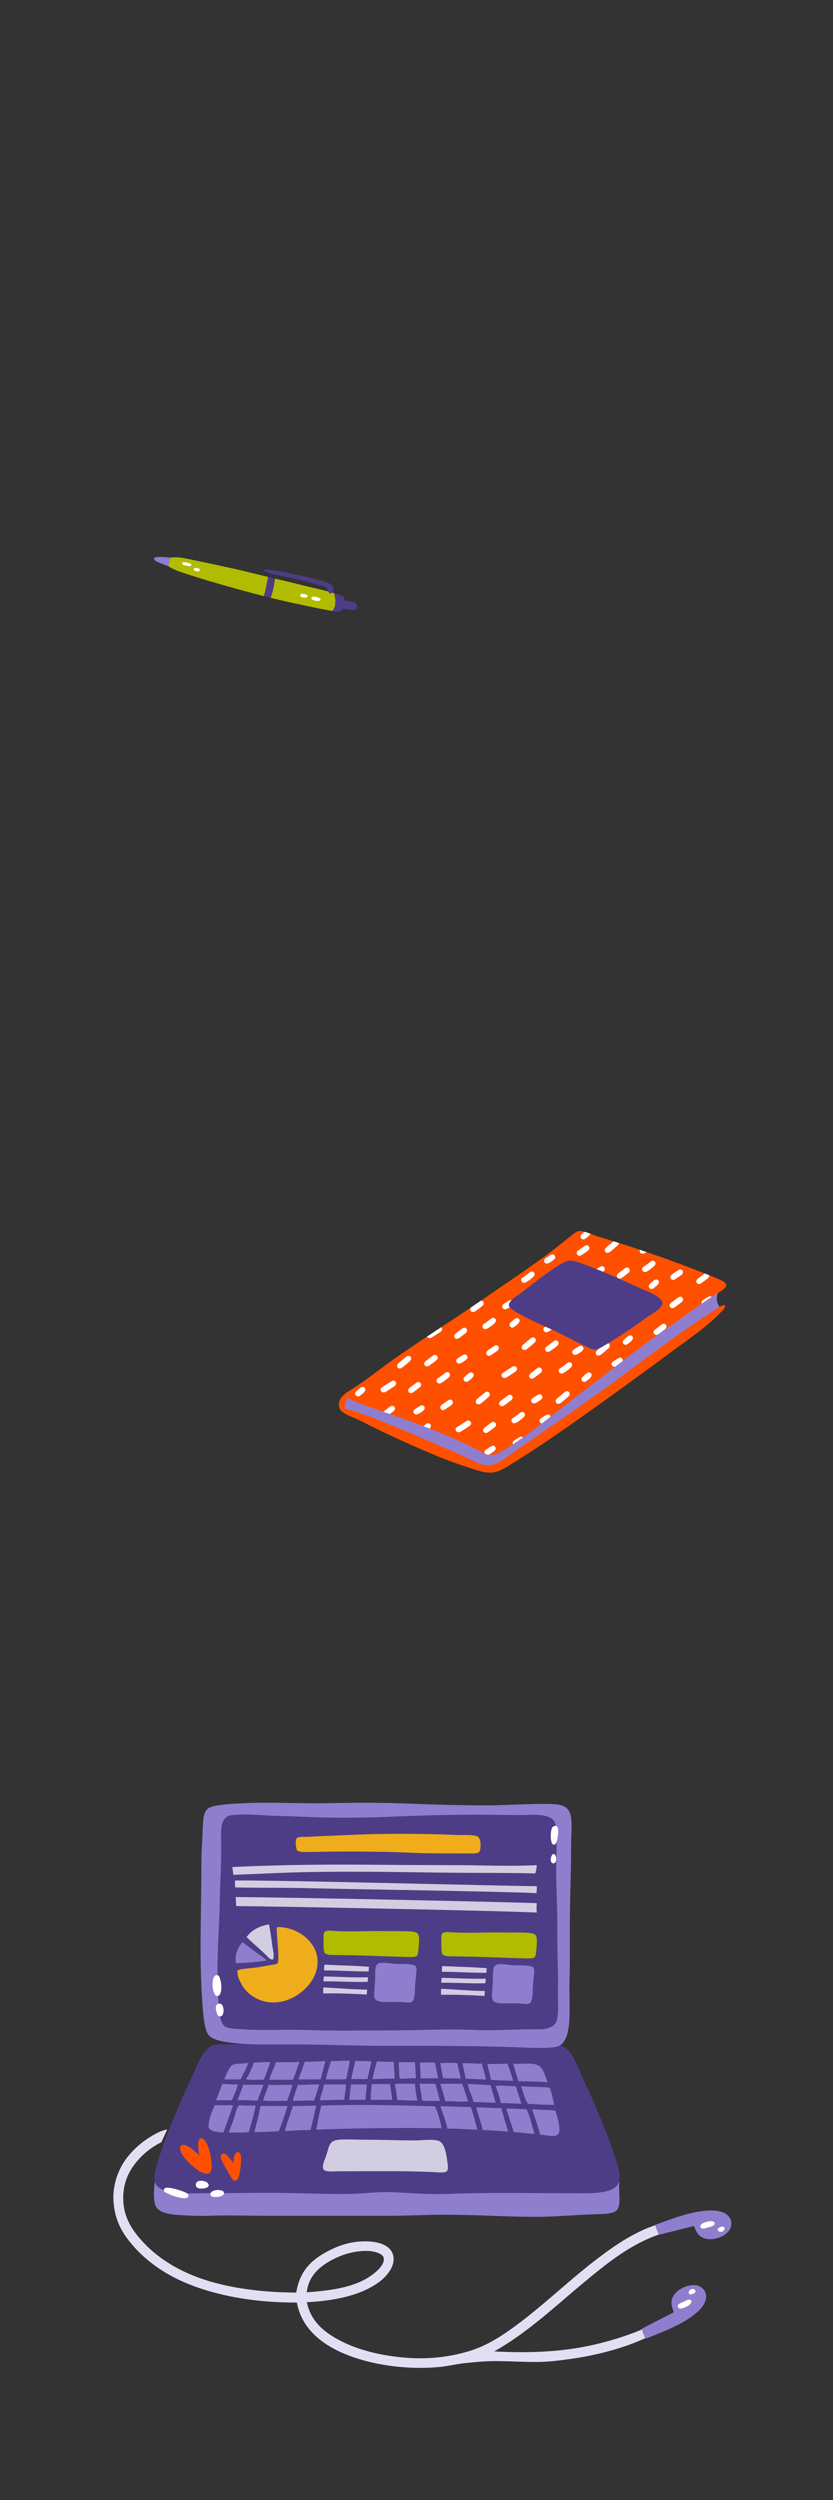 <svg width="213" height="639" fill="none" xmlns="http://www.w3.org/2000/svg"><rect width="100%" height="100%" fill="#333333" stroke="none"/><path fill-rule="evenodd" clip-rule="evenodd" d="M45.244 142.819c-.23.793-.35 1.598-.696 2.379-.945-.248-1.775-.559-2.88-.998-.56-.222-2.766-.909-2.167-1.623.407-.493 4.808-.042 5.743.242z" fill="#8F7ECE"/><path d="M76.102 154.377c2.73.574 5.436 1.183 8.225 1.67.201.035.42.076.65.116 1.14-1.4.856-2.965.458-4.545-2.837-.846-5.768-1.437-8.643-2.17-2.152-.547-4.317-1.055-6.474-1.564-.252 1.652-.508 3.302-1.127 4.911 2.3.567 4.605 1.101 6.911 1.582zm-32.999-9.613c1.288.89 3.66 1.641 5.618 2.261 1.863.595 3.762 1.192 5.433 1.675 4.426 1.283 8.927 2.552 13.457 3.703-.037-.024-.079-.042-.12-.066.456-1.611.738-3.244 1.075-4.867a244.03 244.03 0 01-2.763-.674c-5.488-1.375-11.058-2.547-16.483-3.671-1.823-.378-3.736-.864-5.592-.605a7.145 7.145 0 00-.625 2.244z" fill="#B1BC00"/><path d="M85.702 154.12c.114-.588.812-.955 1.554-.819l2.886.524c.744.136 1.254.724 1.137 1.312-.114.587-.81.956-1.555.821l-2.885-.526c-.744-.136-1.253-.723-1.137-1.312z" fill="#4D3D87"/><path fill-rule="evenodd" clip-rule="evenodd" d="M67.506 145.717c.71-.276 1.537-.032 2.254.075 3.573.522 7.168 1.251 10.97 2.225.667.169 1.3.34 2.202.633 1.344.437 2.618.997 2.35 2.212-.06.277-.287.868-.847.801-.68-.081-.544-1.184-.928-1.526-.321-.291-1.247-.41-1.966-.608-1.934-.538-3.835-1.089-5.803-1.527-2.905-.65-5.665-1.058-7.74-1.802-.205-.072-.525-.079-.492-.483z" fill="#4D3D87"/><path d="M67.61 152.403l1.58.391c.619-1.608.875-3.259 1.127-4.911-.585-.138-1.167-.274-1.753-.414-.337 1.624-.618 3.256-1.074 4.867.041.025.083.042.12.067zm17.367 3.76c.837.148 1.778.279 2.192.027.186-.113.424-.597.555-.881.445-.954.48-2.057.033-2.927a38.502 38.502 0 00-2.323-.764c.398 1.58.683 3.145-.457 4.545z" fill="#4D3D87"/><path fill-rule="evenodd" clip-rule="evenodd" d="M81.926 153.085c.468.858-2.322.522-2.305-.158.022-.795 1.792-.289 2.25.077.031.024.038.049.055.081zm-3.293-.788c.26.725-2.099.545-1.896-.189.153-.557 1.717-.311 1.896.189zm-31.343-8.588c.646.066 1.653.283 1.646.665-.006.487-.677.324-1.198.234-.52-.088-1.164-.213-1.123-.6.044-.425.42-.326.674-.299zm2.92 1.467c.485.02.944.214.886.547-.1.56-1.695.297-1.56-.248.05-.208.272-.316.675-.299z" fill="#fff"/><path fill-rule="evenodd" clip-rule="evenodd" d="M183.739 330.206l-1.052-2.133-57.059 42.125-35.947-14.088-2.164 1.681s.19 2.476 0 2.476c-.193 0 28.585 12.59 28.585 12.59l8.697 2.627 3.248-.716 56.363-40.385c-1.229-.956-1.452-2.872-.671-4.177z" fill="#8F7ECE"/><path fill-rule="evenodd" clip-rule="evenodd" d="M88.752 357.221c-.333.83-.452 1.872-.734 2.752 3.246.825 6.333 1.984 9.357 3.21 7.337 2.976 14.562 6.094 21.923 9.357 2.188.971 4.183 2.575 7.063 1.744 1.218-.351 2.645-1.486 3.944-2.385 8.506-5.881 17.417-11.989 25.686-17.98 9.003-6.523 17.784-13.375 27.336-19.446.596-.38 1.308-.996 2.11-.826-.011.861-.777 1.4-1.285 1.926-3.542 3.677-8.083 6.702-12.291 9.815-9.7 7.174-19.235 14.123-29.446 21.191-3.639 2.519-7.501 5.032-11.467 7.522-1.293.811-2.768 1.72-4.128 2.109-2.193.627-4.627-.357-6.696-1.01-5.345-1.683-9.982-3.653-14.952-5.869-2.788-1.245-6.48-2.937-9.45-4.404-1.434-.71-2.918-1.498-4.676-2.293-1.325-.6-3.854-1.509-4.22-2.662-.847-2.651 1.677-3.95 3.393-5.044 3.862-2.459 7.742-5.66 11.375-8.164 8.029-5.537 15.642-10.313 23.392-15.687 6.32-4.381 12.849-8.609 18.989-13.575.541-.438 1.209-.991 1.834-1.468.692-.529 1.644-1.388 2.385-1.376.383.007.784.071 1.197.173.269.066.048.691.324.782.253.083 1.003-.368 1.257-.274.742.276 1.483.578 2.176.787 1.271.384 2.522.767 3.758 1.153.297.092-.021.441.274.533.148.046.909-.163 1.056-.116 1.825.576 3.621 1.158 5.404 1.753.271.09.27.46.54.551.298.1.867-.078 1.165.023a298.646 298.646 0 0111.743 4.267c.967.373 2.025.774 3.118 1.202.272.106.21.427.485.537.138.055.612-.104.751-.048a82.88 82.88 0 012.528 1.06c.773.343 1.715.875 1.741 1.376.06 1.053-2.853 2.431-3.576 2.937-3.722 2.597-7.789 5.46-11.375 7.979-5.39 3.788-9.95 7.307-14.769 11.008a1975.258 1975.258 0 00-14.585 11.283c-3.019 2.366-7.301 5.677-11.191 8.166-1.387.886-3.091 2.2-4.861 2.109-1.399-.071-3.16-1.266-4.496-1.927-4.263-2.107-8.9-4.068-13.484-5.778-3.222-1.202-6.365-2.299-9.448-3.394-3.133-1.113-6.334-2.001-9.174-3.579z" fill="#FF5000"/><path d="M98.596 355.783c.814-.51 1.613-1.044 2.355-1.529.376-.369.436-.75.199-1.051-.281-.353-.65-.384-1.002-.17a85.669 85.669 0 00-2.508 1.601c-.253.165-.366.432-.275.733.205.671.969.58 1.231.416zm4.059-6.108c.349-.166 1.926-1.562 2.154-1.766.821-.739-.055-1.799-.893-1.151-.71.549-1.386 1.145-2.076 1.721-.677.694-.087 1.625.815 1.196zm10.098 3.834c.754-.375 1.383-.935 1.969-1.404.398-.462.432-.846.156-1.15-.284-.307-.671-.337-1.084-.004-.58.468-1.174.912-1.8 1.316-.833.537-.153 1.697.759 1.242zm-3.034-4.441c.674-.44 1.302-.95 1.847-1.354.371-.405.484-.747.21-1.105-.275-.365-.665-.366-1.001-.137-.642.44-1.255.917-1.869 1.392-.438.341-.536.68-.337 1.033.207.366.679.478 1.15.171zm-4.139 6.852c.64-.43 1.238-.92 1.792-1.339.36-.391.404-.765.159-1.058-.289-.342-.661-.375-.997-.138-.63.444-1.234.928-1.835 1.411-.764.617-.004 1.716.881 1.124zm11.572-8.803c-.468.301-.602.634-.413.996.496.95 1.642.056 2.477-.592.314-.335.42-.653.195-.989-.477-.708-1.129-.141-2.259.585zm-6.799-5.218c.816-.508 1.613-1.044 2.357-1.528.375-.369.435-.751.197-1.052a.932.932 0 00-.079-.085c-1.207.796-2.417 1.598-3.633 2.404.268.493.918.41 1.158.261zm14.153-2.274c.755-.375 1.384-.935 1.97-1.404.398-.462.432-.847.155-1.148-.282-.309-.669-.339-1.084-.006-.579.468-1.173.912-1.798 1.316-.835.537-.154 1.697.757 1.242zm-4.182-4.612c.206.368.678.478 1.15.171.674-.439 1.302-.949 1.847-1.352.37-.406.483-.747.21-1.107-.151-.198-.335-.287-.526-.29-.845.577-1.689 1.15-2.532 1.717-.272.283-.315.568-.149.861zm-2.988 7.024c.638-.429 1.238-.92 1.791-1.337.359-.393.403-.767.159-1.058-.288-.344-.661-.377-.998-.139-.628.444-1.233.927-1.833 1.411-.764.616-.005 1.717.881 1.123zm13.636-8.399c.314-.335.421-.653.195-.987-.477-.71-1.128-.142-2.26.583-.468.302-.601.635-.412.996.495.95 1.641.056 2.477-.592zm-11.665 29.579a82.358 82.358 0 00-2.507 1.601c-.254.166-.365.433-.275.731.205.672.968.581 1.231.418.815-.509 1.613-1.045 2.356-1.53.375-.368.435-.75.198-1.051-.281-.351-.649-.385-1.003-.169zm3.463-4.382c.349-.166 1.926-1.562 2.154-1.766.821-.738-.055-1.799-.892-1.151-.711.549-1.387 1.145-2.077 1.721-.677.693-.087 1.627.815 1.196zm9.141 4.857c.754-.375 1.385-.935 1.969-1.405.398-.462.432-.846.157-1.148-.284-.308-.671-.339-1.085-.006-.579.469-1.174.913-1.799 1.316-.834.538-.154 1.698.758 1.243zm-3.034-4.44c.674-.441 1.302-.951 1.847-1.352.372-.406.483-.75.21-1.108-.276-.365-.665-.366-1.001-.135a37.58 37.58 0 00-1.869 1.393c-.437.339-.536.679-.336 1.031.205.367.678.478 1.149.171zm-3.187 4.317c-.628.445-1.233.927-1.833 1.412-.763.615-.004 1.716.881 1.122.639-.427 1.238-.92 1.792-1.337.36-.393.404-.765.158-1.057-.288-.344-.659-.378-.998-.14zm-12.822-4.425c-.704.538.008 1.647.784 1.185.665-.394 1.292-.858 1.837-1.227.783-.894-.111-1.666-.786-1.235-.629.4-1.244.824-1.835 1.277zm23.443-1.843c-.467.301-.601.634-.412.996.496.949 1.643.056 2.479-.593.312-.333.42-.653.194-.989-.478-.708-1.129-.139-2.261.586zm2.132 5.137c-.469.3-.602.633-.413.995.134.255.314.375.522.403.796-.609 1.555-1.197 2.257-1.745a.7.7 0 00-.107-.239c-.477-.709-1.128-.14-2.259.586zm-6.862 5.698c-.468.301-.601.633-.412.995l.016.024a97.16 97.16 0 002.54-1.744c-.466-.476-1.101.057-2.144.725zm27.551-20.791c-.477-.71-1.128-.141-2.26.585-.468.3-.601.633-.412.995.205.393.523.468.883.376.632-.484 1.261-.967 1.89-1.447a.606.606 0 00-.101-.509zm-39.456 5.724c.747-.524 1.868-1.347 1.282-2.037-.278-.329-.706-.332-1.163.03-.364.288-.73.585-1.046.925-.635.686.225 1.577.927 1.082zm9.836-.986c.814-.509 1.612-1.043 2.355-1.529.375-.37.437-.75.198-1.05-.28-.353-.648-.385-1.002-.17a82.328 82.328 0 00-2.507 1.6c-.254.166-.365.433-.275.731.204.673.968.582 1.231.418zm6.276-10.048c-.711.549-1.387 1.144-2.078 1.721-.675.693-.086 1.626.816 1.195.349-.166 1.927-1.562 2.155-1.766.82-.738-.056-1.797-.893-1.15zm8.196 8.941c.754-.375 1.382-.935 1.97-1.406.397-.461.432-.845.154-1.148-.282-.307-.669-.339-1.083-.005-.579.467-1.173.911-1.801 1.317-.833.537-.151 1.696.76 1.242zm-1.294-8.068c-.276-.362-.665-.365-1.001-.135-.642.439-1.255.917-1.869 1.392-.437.339-.536.68-.336 1.033.205.366.678.479 1.149.171.674-.441 1.303-.951 1.847-1.353.372-.406.483-.748.21-1.108zm-5.242 6.779c-.63.444-1.235.926-1.835 1.411-.763.617-.005 1.716.881 1.122.639-.428 1.238-.92 1.791-1.337.36-.393.405-.765.159-1.057-.288-.344-.658-.377-.996-.139zm-12.824-4.426c-.704.539.009 1.648.783 1.187.667-.396 1.293-.86 1.838-1.229.783-.895-.111-1.666-.786-1.235-.629.401-1.244.826-1.835 1.277zm2.006 24.609c-.478-.71-1.129-.14-2.26.585-.468.3-.601.635-.412.995.026.052.055.093.083.134.274.103.542.189.802.243.509-.127 1.104-.59 1.592-.968.314-.335.42-.654.195-.989zm4.801-30.684c.747-.524 1.868-1.347 1.285-2.037-.28-.329-.709-.33-1.165.03-.365.288-.73.585-1.045.924-.637.687.225 1.578.925 1.083zm-30.588 20.424c-.276-.365-.665-.369-1.001-.137-.627.428-1.226.894-1.824 1.36l1.676.592c.333-.25.649-.495.939-.71.372-.405.483-.747.21-1.105zm4.962 1.503c.496.951 1.644.057 2.479-.592.312-.335.418-.654.193-.989-.476-.709-1.128-.141-2.259.586-.468.3-.601.633-.413.995zm-13.831-4.326c.745-.525 1.866-1.349 1.283-2.037-.279-.329-.71-.332-1.166.028-.364.29-.73.586-1.044.926-.637.686.225 1.577.927 1.083zm18.053 7.246c-.279-.329-.708-.332-1.164.03-.195.152-.391.312-.578.477.524.198 1.047.4 1.571.605.319-.366.472-.757.171-1.112zm34.424-8.239c-.711.549-1.386 1.143-2.076 1.72-.677.692-.087 1.626.815 1.197.349-.169 1.928-1.564 2.154-1.766.821-.74-.054-1.799-.893-1.151zm5.507-4.726c-.365.289-.731.586-1.046.925-.636.687.225 1.578.927 1.083.746-.524 1.867-1.348 1.283-2.037-.279-.329-.709-.332-1.164.029zm13.68-31.018c.353.678 1.038.415 1.706-.026-.567-.192-1.137-.381-1.706-.572a.59.59 0 000 .598zm-29.238 7.734c.754-.376 1.384-.936 1.97-1.406.396-.461.433-.845.154-1.147-.283-.31-.668-.34-1.083-.007-.579.468-1.173.912-1.8 1.316-.834.539-.153 1.699.759 1.244zm7.258-5.827c.313-.333.421-.653.195-.987-.477-.71-1.129-.141-2.26.585-.468.3-.602.635-.413.994.497.95 1.644.056 2.478-.592zm-1.462 18.447c.815-.51 1.613-1.045 2.358-1.529.373-.369.435-.752.196-1.052-.279-.353-.648-.384-1.001-.17a85.102 85.102 0 00-2.508 1.6c-.254.166-.365.433-.274.733.203.673.967.581 1.229.418zm5.014-7.133c.349-.165 1.927-1.562 2.153-1.765.822-.739-.053-1.798-.892-1.15-.711.549-1.386 1.144-2.077 1.719-.676.693-.086 1.627.816 1.196zm9.142 4.859c.754-.377 1.383-.935 1.968-1.404.398-.463.433-.847.157-1.15-.284-.308-.67-.339-1.084-.004-.579.468-1.175.91-1.801 1.315-.834.538-.153 1.697.76 1.243zm-.977-6.903c-.277-.362-.665-.366-1.001-.133-.641.437-1.255.915-1.87 1.393-.436.338-.534.678-.336 1.031.207.365.679.478 1.15.17.674-.439 1.303-.951 1.848-1.353.371-.405.482-.747.209-1.108zm-6.196 9.313c.641-.429 1.238-.92 1.793-1.338.359-.392.404-.765.159-1.058-.288-.342-.66-.376-.998-.138a35.82 35.82 0 00-1.834 1.41c-.764.617-.005 1.717.88 1.124zm-11.087-5.774c.666-.395 1.292-.857 1.837-1.226.785-.894-.111-1.667-.786-1.237-.629.401-1.244.825-1.836 1.279-.703.536.009 1.647.785 1.184zm22.659-3.029c-.468.302-.601.635-.412.995.496.952 1.642.057 2.478-.592.312-.333.42-.651.194-.988-.476-.709-1.128-.141-2.26.585zm-16.633-4.23c.746-.526 1.868-1.35 1.283-2.039-.278-.328-.708-.33-1.164.029-.365.289-.731.586-1.046.926-.636.687.225 1.577.927 1.084zm9.833-.985c.814-.511 1.612-1.045 2.357-1.53.373-.368.435-.751.196-1.051-.28-.352-.648-.384-1.002-.17a94.034 94.034 0 00-2.507 1.601.62.62 0 00-.274.733c.205.671.969.58 1.23.417zm3.803-6.415c.35-.167 1.927-1.562 2.154-1.766.226-.205.321-.433.326-.643-.441-.139-.884-.279-1.33-.417-.669.524-1.311 1.083-1.966 1.629-.675.694-.085 1.626.816 1.197zm9.561 4.922c.753-.376 1.383-.935 1.968-1.404.398-.462.434-.847.156-1.148-.284-.309-.671-.34-1.083-.006a20.17 20.17 0 01-1.801 1.314c-.834.539-.153 1.699.76 1.244zm-6.382 1.628c.641-.429 1.238-.92 1.793-1.339.359-.391.404-.765.158-1.058-.287-.341-.659-.375-.996-.137-.631.444-1.235.927-1.836 1.41-.763.617-.004 1.716.881 1.124zm-10.384-5.773c.666-.395 1.292-.858 1.837-1.227.785-.895-.11-1.666-.786-1.235-.629.399-1.245.823-1.836 1.277-.703.538.009 1.647.785 1.185zm.521 23.423c-.476-.709-1.129-.14-2.26.586-.468.301-.602.634-.413.995.495.95 1.643.056 2.478-.592.313-.333.42-.653.195-.989zm.537-27.662c.492-.346 1.144-.824 1.365-1.305a14.496 14.496 0 00-1.508-.489 7.666 7.666 0 00-.785.711c-.636.687.225 1.577.928 1.083zm28.762 10.263c-.764.616-.004 1.717.881 1.123.639-.427 1.238-.919 1.791-1.337.245-.267.34-.523.302-.753l-1.133-.447-.008.005c-.628.444-1.233.925-1.833 1.409zm-5.882.151c.666-.396 1.291-.858 1.836-1.227.784-.895-.111-1.667-.786-1.237-.629.401-1.244.825-1.835 1.279-.704.539.009 1.647.785 1.185zm-17.781 16.403c-.712.551-1.387 1.145-2.077 1.721-.677.693-.087 1.626.814 1.196.35-.167 1.929-1.562 2.155-1.766.821-.738-.054-1.797-.892-1.151zm5.816-1.883c-.366.288-.73.585-1.046.924-.636.688.224 1.577.926 1.084.746-.526 1.868-1.348 1.283-2.038-.278-.328-.707-.331-1.163.03zm7.334-8.248c.821-.738-.055-1.797-.893-1.149-.71.549-.801.813-1.491 1.389-.676.693-.086 1.626.816 1.197.348-.168 1.342-1.232 1.568-1.437zm4.599.849c.674-.44 1.304-.95 1.847-1.354.372-.404.483-.746.21-1.105-.276-.365-.663-.366-1.001-.136-.642.438-1.256.916-1.869 1.392-.437.341-.536.68-.336 1.034.207.365.678.476 1.149.169zm-4.139 6.853c.64-.427 1.238-.92 1.792-1.337.359-.393.404-.767.159-1.059-.289-.343-.659-.375-.997-.138-.629.444-1.235.927-1.835 1.41-.763.618-.004 1.717.881 1.124zm-7.393-2.595c.666-.396 1.292-.858 1.837-1.227.784-.894-.11-1.667-.787-1.235a24.99 24.99 0 00-1.833 1.277c-.704.539.007 1.648.783 1.185zm18.967-6.207c-.465.298-.598.626-.418.984.847-.594 1.688-1.182 2.511-1.756-.461-.394-1.088.126-2.093.772zm-13.766-3.998c-.638.687.223 1.577.927 1.084.744-.526 1.866-1.348 1.281-2.038-.277-.328-.706-.332-1.162.03-.366.288-.732.584-1.046.924z" fill="#fff"/><path fill-rule="evenodd" clip-rule="evenodd" d="M145.169 322.26c.965-.206 2.633.32 3.761.733 5.641 2.077 9.951 4.104 15.32 6.514.913.411 2.153.896 3.028 1.376.882.485 2.103 1.413 2.109 2.203.011 1.288-2.885 2.865-3.761 3.485-3.714 2.624-6.892 4.873-10.916 7.247-.806.474-1.659 1.068-2.477 1.102-.983.037-2.066-.595-3.119-1.102-2.935-1.414-5.335-2.765-8.347-4.129-2.654-1.201-5.716-2.579-8.44-4.128-.76-.43-2.143-1.175-2.201-1.926-.096-1.234 2.525-2.705 3.302-3.301 2.371-1.823 4.933-3.923 7.43-5.596 1.283-.859 2.596-1.852 4.128-2.386.045-.016.09-.072.183-.092z" fill="#4D3D87"/><path fill-rule="evenodd" clip-rule="evenodd" d="M158.365 557.733c-.283 2.35.537 5.602-.55 7.063-.908 1.221-3.721 1.082-6.514 1.195-5.008.199-9.781.661-14.768.64-7.409-.029-14.986-.549-22.475-.549-4.944 0-9.868.275-15.043.275-10.082-.002-20.184 0-30.547 0-4.723 0-10.09-.193-15.227 0-2.158.081-5.003-.029-7.522-.184-2.55-.157-4.833-.691-5.688-1.926-.938-1.353-.69-4.586-.46-6.514 9.597.224 19.25-.183 29.172-.183 3.181 0 6.45-.036 9.633-.184 5.958-.277 13.784-.09 20.363-.092 6.738 0 13.477.149 19.997.185 13.446.072 26.651.816 39.629.274z" fill="#8F7ECE"/><path fill-rule="evenodd" clip-rule="evenodd" d="M74.888 522.142c5.349-.255 11.752.072 17.337.183 5.63.111 11.414-.06 17.246-.092 8.474-.045 17.14-.306 25.685.183 1.235.071 2.71.142 4.219.185 1.708.047 3.297-.08 4.22.275 2.634 1.011 3.797 4.728 5.045 7.43 3.308 7.165 6.421 14.18 8.99 22.2.506 1.574 1.117 3.947.551 5.411-1.219 3.142-7.987 2.66-12.934 2.66-10.494 0-20.662-.222-30.822.184-5.224.208-10.213-.342-15.136-.459-2.522-.059-5.007.233-7.43.368-2.55.141-5.104.131-7.706.091-4.85-.072-10.029-.274-15.319-.276-4.864 0-10.14.092-15.502.092-4.496 0-12.547.585-13.668-2.66-.516-1.492.17-3.831.641-5.321 2.374-7.5 5.66-15.184 8.99-22.29 1.106-2.359 2.704-6.848 5.413-7.613 1.242-.353 3.232-.102 4.953-.185 5.031-.237 10.173-.126 15.227-.366z" fill="#4D3D87"/><path fill-rule="evenodd" clip-rule="evenodd" d="M89.474 526.729c-.281 1.584-.634 3.095-.917 4.678-1.588.186-3.497.049-5.229.092.328-1.659.839-3.138 1.285-4.679 1.674.025 3.14-.162 4.86-.091zm5.504.183c-.343 1.491-.705 2.963-1.008 4.494h-4.128c.262-1.633.694-3.098 1.008-4.677 1.259.179 2.892-.017 4.128.183zm-11.742-.092c-.468 1.521-.813 3.163-1.284 4.679-1.844-.006-4.147.008-5.688 0 .618-1.433 1.147-2.951 1.652-4.495a827.92 827.92 0 005.32-.184zm17.43.183c.062 1.467.218 2.841.274 4.311-1.985-.059-3.77.083-5.686.093.295-1.57.705-3.025 1.1-4.495 1.485-.017 2.775.16 4.312.091zm-24.308.001c.328.148-.058.725-.184 1.1-.373 1.118-.803 2.464-1.284 3.487h-6.054c.504-1.575 1.174-2.983 1.743-4.496 1.907-.049 4.02.107 5.78-.091zm29.72.09c.164 1.305.164 2.772.273 4.128-1.666-.063-2.604.115-4.127.092-.212-1.285-.17-2.826-.275-4.22 1.052-.035 2.783.028 4.129 0zm-36.968 0c-.492 1.557-1.094 3.005-1.651 4.496-1.44-.059-3.115.12-4.402-.091-.282-.101.186-.588.367-.919.517-.949 1.147-2.226 1.467-3.394 1.419-.018 2.726-.149 4.22-.092zm38.251.093h3.853c.298 1.323.529 2.712.826 4.036h-4.496c-.067-1.339-.036-2.775-.183-4.036zm-44.031.092h.183c-.563 1.516-1.298 2.86-2.018 4.22h-4.128c.2-.668.501-1.309.825-1.927.289-.55.599-1.304 1.102-1.651.99-.684 2.498-.286 4.036-.642zm49.262.001c1.443.054 3.11-.114 4.402.09.15 1.442.587 2.594.826 3.945-1.406-.124-2.966-.092-4.495-.092-.306-1.253-.522-2.595-.733-3.943zm5.685.09c1.751-.067 3.22.146 4.955.093.286 1.425.792 2.631 1.008 4.128-1.615-.19-3.421-.187-5.136-.277a90.268 90.268 0 01-.827-3.944zm11.466.093c.575 1.382 1.018 2.897 1.47 4.404-1.912-.077-3.881-.098-5.688-.277-.227-1.424-.645-2.659-.918-4.036 1.748.006 3.509.023 5.136-.091zm1.47 0c2.634.188 5.161-.415 6.696.64 1.17.808 1.474 2.635 2.109 4.129-2.379-.188-4.889-.247-7.429-.276-.505-1.45-.934-2.981-1.376-4.493zm-25.135 5.138c.136 1.513.353 2.946.642 4.311-1.803.058-3.328-.159-5.138-.092a36.684 36.684 0 00-.643-4.129c1.533-.211 3.455-.032 5.139-.09zm1.192 0h4.036c.45 1.414.798 2.93 1.192 4.401-1.558-.001-3.154.035-4.587-.091-.079-1.571-.474-2.828-.641-4.31zm5.322.089c1.681-.213 3.76-.029 5.594-.09.559 1.46.952 3.085 1.559 4.494-1.855.266-3.844-.131-5.869 0-.41-1.487-.789-3.002-1.284-4.404zm-51.739.093c-.386 1.478-1.015 2.715-1.56 4.036h-4.035c.504-1.392 1.08-2.712 1.559-4.129 1.408-.03 2.59.163 4.036.093zm38.895-.094c.18 1.35.384 2.674.549 4.038h-5.503c-.012-1.451.127-2.747.276-4.038h4.678zm19.814 0c2.035.017 3.922.178 5.871.277.41 1.517.907 2.947 1.285 4.495-1.903-.024-3.699-.154-5.595-.185-.487-1.562-1.107-2.992-1.561-4.587zm-37.977.093c-.354 1.45-.81 2.797-1.284 4.128-1.873-.038-3.635.033-5.412.092.307-1.498.837-2.772 1.284-4.128 1.905.071 3.528-.143 5.412-.092zm6.88.001c-.079 1.388-.308 2.628-.46 3.945-2.177-.069-4.111.106-6.236.091.271-1.317.762-2.417 1.008-3.761a.466.466 0 01.275-.275h5.413zm5.322 0c-.014 1.394-.328 2.486-.277 3.945h-4.219c.202-1.268.254-2.681.46-3.945h4.036zm-26.421.092c-.449 1.387-1.078 2.591-1.468 4.036-1.681-.06-3.357-.129-5.136-.092.424-1.348 1.015-2.531 1.375-3.944h5.229zm7.431 0c-.374 1.459-.919 2.751-1.377 4.127-2.043-.035-4.244.087-6.145-.091.403-1.4.972-2.637 1.376-4.036 2.45.116 3.014.009 6.146 0zm51.92.274c1.595-.217 3.439.108 5.137.093.554 1.432.958 3.016 1.467 4.494-1.732-.07-3.435-.171-5.228-.183a44.725 44.725 0 00-1.376-4.404zm6.605.093c2.349.19 4.963.113 7.248.367.505 1.359.794 2.935 1.193 4.403-1.971.014-4.56-.15-6.698-.276-.489-.507-.746-1.306-1.009-2.018-.273-.739-.438-1.511-.733-2.201l-.001-.275zm-22.198 5.136c.273.259.474.836.642 1.284.468 1.256.849 2.812 1.191 4.313-10.732-.136-21.466-.031-32.105.366.397-2.08.813-4.14 1.284-6.146 9.693-.329 18.809-.119 28.988.183zm-51.555-.276c-.738 2.413-1.643 4.656-2.476 6.972-1.522-.159-3.176-.188-3.761-1.284.027-2.389.848-3.984 1.559-5.688h4.678zm1.561 0c1.29.147 2.794.079 4.218.092-.435 2.409-1.119 4.57-1.743 6.789-1.573.138-3.342.082-5.044.091.27-1.101.799-2.205 1.192-3.394.417-1.26.604-2.664 1.376-3.578zm19.72.092c-.475 2.093-.92 4.217-1.468 6.238-2.25.013-4.39.135-6.513.276.524-2.291 1.383-4.244 2.019-6.421 2.077.059 3.954-.082 5.962-.093zm-7.336.093c-.614 2.26-1.422 4.329-2.201 6.422-1.956.216-4.172.17-6.239.275.437-2.195 1.114-4.148 1.469-6.422-.005-.156.067-.238.183-.275h6.788zm39.078.091c2.691-.031 5.136.183 7.797.183.629 1.847 1.153 3.801 1.651 5.78-2.569-.06-4.973-.287-7.614-.275-.538-1.97-1.128-3.887-1.834-5.688zm9.174.276c2.216-.016 4.192.209 6.42.184.534 2.034 1.136 3.999 1.743 5.962-2.179-.115-4.332-.254-6.513-.367-.444-2.032-1.118-3.836-1.65-5.779zm7.703.366c1.566-.19 3.442.105 5.137.092.968 1.814 1.348 4.218 2.11 6.238-1.65.12-3.481-.373-5.32-.367a729.906 729.906 0 01-1.927-5.963zm6.605.092c1.922.189 4.078.141 5.963.368.183.815.532 1.763.734 2.752.196.961.469 2.337.091 3.026-.716 1.311-3.268.383-4.77.367-.519-2.325-1.37-4.316-2.018-6.513z" fill="#8F7ECE"/><path opacity=".75" fill-rule="evenodd" clip-rule="evenodd" d="M86.08 547.001c1.68-.298 4.588-.091 6.88-.091 4.598 0 8.815.183 13.299.183 1.792 0 4.974-.487 6.238.275 1.242.746 1.686 3.365 1.927 5.413.047.397.24 1.661-.092 2.109-.483.649-2.564.325-3.761.275-8.265-.333-15.388-.183-24.31-.183-.966 0-3.146.296-3.577-.551-.453-.889.437-2.506.825-3.76.592-1.909.65-3.329 2.57-3.67z" fill="#fff"/><path fill-rule="evenodd" clip-rule="evenodd" d="M59.62 552.913c.109-1.044.289-3.227 1.452-2.769.681.267.603 1.822.515 2.861-.108 1.293-.222 2.472-.597 3.515-.175.481-.517.897-.859.879-.658-.037-1.064-.962-1.352-1.454-.73-1.24-1.165-1.937-1.867-3.316-.259-.51-.723-1.427-.277-1.959.097-.116.402-.23.58-.216.658.046 1.091.679 1.444 1.107.417.508.696.899.96 1.352zm-8.6-1.991c-.947-.832-2.308-2.156-3.495-2.572-.313-.109-.903-.242-1.29.107-.239.219-.242.729-.15 1.08.234.894.86 1.707 1.434 2.407.543.66 1.152 1.212 1.736 1.71.47.403 1.191 1.006 1.877 1.39.574.322 1.733.838 2.41.382.778-.522.58-2.034.478-3.068-.142-1.451-.494-3.608-1.578-5.144-.285-.403-.728-.81-1.145-.658-.696.252-.59 1.472-.586 2.004.005.825.053 1.521.309 2.362z" fill="#FF5000"/><path fill-rule="evenodd" clip-rule="evenodd" d="M42.132 559.274c1.007-.291 2.712.181 4.358.742.705.239 1.84.648 1.695 1.302-.171.786-1.534.529-2.02.433-1.542-.298-3.343-.97-4.196-1.609-.117-.22-.02-.65.163-.868zm7.945-.885c.041-1.689 3.667-.978 3.248.36-.183.58-2.066.891-2.857.432-.284-.164-.399-.499-.392-.792zm3.732 2.471c-.047-.599.725-.996 1.59-1.084.696-.071 2.06.112 1.882.897-.074.348-.654.748-1.371.84-.84.108-2.039.117-2.101-.653z" fill="#fff"/><path fill-rule="evenodd" clip-rule="evenodd" d="M62.323 460.901c6.973-.333 14.192.136 21.098 0 6.822-.134 13.782-.188 20.731.091 6.267.253 13.365.459 20.548.459 4.345 0 10.487-.441 15.411-.368 2.848.046 4.638.287 5.503 2.02.7 1.395.544 3.874.46 6.879-.068 2.41-.045 5.263-.092 7.522-.106 4.953-.275 9.652-.275 14.953-.002 5.029.029 9.904-.093 14.952-.131 5.479.848 13.449-2.475 15.411-1.009.594-3.224.641-5.229.641-2.011 0-4.062-.127-5.689-.183-11.514-.397-23.192-.367-34.674-.367-7.443.001-14.853-.366-23.025-.366-5.537 0-11.653.227-16.97-.643-1.774-.288-3.777-.915-4.403-2.017-.825-1.457-1.079-3.897-1.285-6.331-1.025-12.085-.367-24.234-.367-37.243 0-2.351.169-5.091.276-7.339.122-2.55.051-5.294 1.1-6.42.807-.864 2.54-1.089 4.221-1.284 1.845-.215 3.666-.293 5.23-.367z" fill="#8F7ECE"/><path fill-rule="evenodd" clip-rule="evenodd" d="M59.755 463.927c3.106-.369 7.154.089 10.55.183 3.465.096 6.898.251 10.273.367 6.882.238 13.901.111 20.913-.184 7.03-.296 13.541-.458 20.915-.458 3.29 0 6.802.092 10.549.092 1.723 0 3.579-.147 5.138 0 1.622.153 3.085.679 3.67 1.651.747 1.243.549 4.297.549 6.145 0 2.456-.091 4.526-.091 6.514 0 4.622.275 8.785.275 13.026 0 4.636.038 8.461.183 13.118.067 2.122-.066 4.359 0 6.42.065 2.026.15 5.141-.641 6.331-.648.969-2.245 1.593-4.036 1.558-5.116-.098-11.051.419-16.236.184-7.384-.335-14.72.091-21.467.093-7.633 0-14.4.17-22.016-.093-5.037-.174-11.025.166-16.235-.184-1.871-.125-3.807-.133-4.678-.825-1.018-.81-1.299-3.47-1.467-5.596-.538-6.732-.253-13.718.09-20.455.23-4.499.23-8.72.46-13.577.096-2.027.091-4.25.091-6.696 0-3.546-.454-7.5 3.027-7.614.06-.002.124.007.184 0z" fill="#4D3D87"/><path opacity=".75" fill-rule="evenodd" clip-rule="evenodd" d="M68.78 491.876c.296 1.542.611 3.518.837 5.338.171 1.348.638 2.695.15 3.683-.813-.028-1.33-.822-1.834-1.297-1.564-1.478-3.288-2.932-4.884-4.48 1.148-1.621 2.969-2.764 5.731-3.244z" fill="#fff"/><path fill-rule="evenodd" clip-rule="evenodd" d="M68.109 501.101c-2.481.458-5.343.622-7.782.694-.393-2.162.529-3.976 1.58-5.35.052-.01.103-.019.155-.027.983.784 2.035 1.569 3.07 2.375 1.016.791 2.244 1.373 2.977 2.308z" fill="#8F7ECE"/><path fill-rule="evenodd" clip-rule="evenodd" d="M70.95 492.557c3.973-.016 7.37 2.06 9.12 4.867.591.947 1.047 2.121 1.138 3.652.296 4.97-4.635 9.945-9.926 10.664-4.12.558-7.71-1.461-9.422-4.39-.593-1.011-1.237-2.284-1.149-3.723.752-.342 1.675-.394 2.568-.483 1.722-.172 3.488-.399 5.234-.763.724-.151 2.06-.216 2.417-.538.283-.255.247-1.455.236-2.076-.036-2.266-.435-5.04-.404-6.967a.364.364 0 01.188-.243z" fill="#EFAD1B"/><path fill-rule="evenodd" clip-rule="evenodd" d="M82.984 499.16c-.267-.708-.246-1.766-.227-2.82.017-.915-.18-2.211.317-2.601.716-.435 2.174-.178 3.27-.138 2.942.109 5.757.044 8.99-.013 1.84-.034 3.945.036 5.997.014a52.54 52.54 0 013.002.044c.939.051 2.148.143 2.495.623.478.664.334 2.032.253 3.036-.065.756-.106 2.274-.532 2.628-.471.392-2.199.278-3.037.255-4.953-.142-9.88-.358-14.897-.453-.992-.018-2.034-.016-3.003-.044-.934-.025-1.932.098-2.628-.531z" fill="#B1BC00"/><path fill-rule="evenodd" clip-rule="evenodd" d="M96.801 501.848c.037-.016.05-.08.134-.091 1.692-.23 2.81.187 4.857.239.974.022 4.084-.129 4.543.643.315.53.08 1.718.025 2.409-.068.861-.143 1.521-.201 2.367-.085 1.278.042 3.804-.898 4.284-.653.334-1.696.061-2.482.034a64.788 64.788 0 00-2.489-.037c-1.538.004-3.869.229-4.428-.88-.272-.537-.16-1.505-.097-2.399.052-.741.097-1.553.138-2.283.046-.845.022-1.393.056-2.349.03-.784.194-1.667.842-1.937z" fill="#8F7ECE"/><path opacity=".75" fill-rule="evenodd" clip-rule="evenodd" d="M94.35 502.718c-.053.368-.101.74-.064 1.178-3.871.022-7.516-.252-11.365-.258-.062-.321-.076-1.126.1-1.475 3.756.212 7.65.244 11.33.555zm-.306 2.672c.105.254.018.86-.066 1.178-3.857.091-7.45-.165-11.271-.125.077-.393-.01-.91.126-1.258 3.75.052 7.335.317 11.211.205zm-.169 3.166c-.05.414-.052.866-.126 1.259-3.6-.221-7.265-.355-11.079-.298a9.027 9.027 0 01.019-1.538c3.73.19 7.367.502 11.186.577z" fill="#fff"/><path fill-rule="evenodd" clip-rule="evenodd" d="M113.097 499.513c-.267-.708-.244-1.766-.225-2.82.017-.915-.179-2.21.317-2.601.715-.434 2.173-.178 3.27-.138 2.942.108 5.759.043 8.99-.014 1.842-.032 3.947.037 5.996.017a49.055 49.055 0 013.002.042c.941.051 2.149.143 2.496.622.479.665.336 2.032.253 3.037-.062.755-.107 2.273-.532 2.628-.47.391-2.2.278-3.036.255-4.954-.142-9.881-.358-14.899-.454-.992-.018-2.032-.016-3.002-.043-.935-.025-1.933.098-2.63-.531z" fill="#B1BC00"/><path fill-rule="evenodd" clip-rule="evenodd" d="M126.914 502.202c.036-.017.052-.08.134-.092 1.693-.229 2.812.189 4.857.238.973.025 4.084-.127 4.543.646.315.528.079 1.716.026 2.409-.069.858-.144 1.518-.202 2.365-.085 1.28.042 3.803-.899 4.284-.652.335-1.693.061-2.48.034a69.28 69.28 0 00-2.49-.037c-1.538.005-3.869.23-4.427-.879-.273-.536-.162-1.505-.099-2.4.054-.741.1-1.553.139-2.284.046-.844.022-1.392.059-2.348.026-.782.191-1.665.839-1.936z" fill="#8F7ECE"/><path opacity=".75" fill-rule="evenodd" clip-rule="evenodd" d="M124.463 503.073c-.054.365-.102.74-.064 1.176-3.871.022-7.516-.252-11.364-.258-.062-.322-.077-1.125.098-1.475 3.758.211 7.651.245 11.33.557zm-.306 2.671c.105.253.018.859-.064 1.178-3.86.091-7.452-.166-11.273-.125.078-.392-.009-.911.126-1.259 3.75.053 7.334.319 11.211.206zm-.168 3.164c-.052.415-.052.867-.127 1.26-3.601-.219-7.265-.353-11.078-.298a9.075 9.075 0 01.017-1.536c3.732.188 7.367.501 11.188.574z" fill="#fff"/><path fill-rule="evenodd" clip-rule="evenodd" d="M75.93 472.923c-.339-.989-.476-2.412-.054-3.111.696-.464 2.214-.259 3.295-.33 2.984-.199 5.97-.267 8.957-.413 9.87-.486 19.446-.42 28.954-.046 1.596.063 4.656-.19 5.324.626.709.868.532 3.353.1 3.74-.51.455-1.829.354-2.972.348-2.729-.016-6.467 0-8.805-.018-4.13-.033-7.772-.285-11.51-.363-5.861-.123-11.711-.15-17.686-.022-.97.021-1.969.043-2.954.024-.873-.017-1.901.153-2.649-.435z" fill="#EFAD1B"/><path opacity=".75" fill-rule="evenodd" clip-rule="evenodd" d="M117.339 476.735c-6.587-.027-13.188-.021-19.77-.089-12.264-.13-25.085-.071-38.163.571l.27 1.986c5.986-.208 11.874-.539 17.65-.671 13.726-.313 26.742.035 39.783.148 6.574.056 13.183-.016 19.78.167.156-.684.38-1.335.332-2.117-6.761.354-13.298.033-19.882.005zm-57.194 3.915c13.35-.066 63.935 1.314 77.129 1.464.018.629-.062 1.19-.097 1.781-6.299-.404-50.777-1.072-57.325-1.254-6.509-.18-13.122-.063-19.723-.222-.027-.614-.122-1.271.017-1.769zm77.097 5.793c-.058.759-.063 1.554.013 2.406-10.48-.502-66.076-1.573-76.861-1.66-.035-.755-.04-1.489-.158-2.3 10.847.027 66.408 1.182 77.006 1.554z" fill="#fff"/><path fill-rule="evenodd" clip-rule="evenodd" d="M142.133 466.688c.836.171.59 2.051.393 3.224-.144.869-.471 1.81-1.096 1.552-.338-.136-.458-.742-.526-1.192-.16-1.049-.042-2.869.398-3.279.204-.191.545-.362.831-.305zm-.156 7.492c.445.672.366 2.396-.691 2.046-.996-.33-.137-3.299.691-2.046zm-86.183 30.701c.854.719 1.342 5.234-.203 5.305-1.26.054-1.6-3.939-.817-4.999.203-.273.413-.379 1.02-.306zm.205 7.241c1.403-.227 1.609 3.226.305 3.265-.55.017-.71-.349-.92-1.02-.304-.99-.368-2.086.615-2.245z" fill="#fff"/><path fill-rule="evenodd" clip-rule="evenodd" d="M174.729 566.736c-3.709.943-7.278 1.881-10.447 3.326-4.327 1.972-8.05 4.622-11.501 7.244-7.278 5.529-13.617 11.781-20.873 17.119-3.611 2.657-7.403 5.169-12.07 6.565-4.624 1.383-10.018 2.149-16.278 1.628-6.12-.508-11.664-1.894-16.083-4.098-4.32-2.155-7.95-4.96-9.023-10.085 7.139-.351 14.117-1.753 18.815-5.418 1.709-1.332 4.172-4.19 3.134-6.963-1.164-3.109-6.05-3.472-9.652-2.979-2.67.369-4.88 1.282-6.73 2.239-4.129 2.14-7.354 4.922-8.264 10.678-8.933-.038-17.45-1.2-24.237-3.559-6.92-2.405-12.416-6.097-16.342-10.97-2.026-2.51-3.561-5.374-3.67-9.216-.127-4.445 1.62-7.647 3.722-10.058 1.716-1.969 3.735-3.49 6.051-4.661 0 0 1.457-3.205 1.46-3.228-.644.097-1.758.482-2.48.858-3.129 1.62-5.747 3.712-7.807 6.39-2.196 2.861-3.695 6.872-3.422 11.11.267 4.119 1.707 7.191 3.842 9.94 4.066 5.236 9.758 9.239 17.203 11.911 7.356 2.638 16.14 4.045 25.85 4.019 1.393 7.722 8.165 12.094 16.032 14.482 6.494 1.971 14.092 2.613 20.523 1.971 2.131-.211 4.145-.73 6.221-.943 2.058-.213 4.242-.468 6.5-.527 4.646-.122 9.655.365 14.074.143 2.226-.113 4.381-.405 6.434-.689 6.964-.967 14.022-2.825 19.773-5.569.997-.477 2.063-.937 2.047-1.787-.038-2.128-3.535-.116-4.101.11a77.085 77.085 0 01-14.298 4.164c-6.877 1.295-14.593 1.598-22.766 1.135 8.964-5.058 16.117-12.05 24.073-18.567 5.752-4.714 11.708-9.49 19.779-11.865 1.204-.354 2.462-.726 3.956-1.145.973-.273 3.406-.411 3.466-1.818.075-1.723-1.88-1.15-2.911-.887zm-90.637 11.34c2.847-1.688 6.491-2.904 10.157-2.723 1.63.082 3.612.667 3.858 1.758.397 1.766-2.049 3.695-2.985 4.38-4.281 3.128-10.291 3.97-16.68 4.425.405-3.866 2.86-6.187 5.65-7.84z" fill="#8F7ECE"/><path opacity=".75" fill-rule="evenodd" clip-rule="evenodd" d="M174.729 566.736c-3.709.943-7.278 1.881-10.447 3.326-4.327 1.972-8.05 4.622-11.501 7.244-7.278 5.529-13.617 11.781-20.873 17.119-3.611 2.657-7.403 5.169-12.07 6.565-4.624 1.383-10.018 2.149-16.278 1.628-6.12-.508-11.664-1.894-16.083-4.098-4.32-2.155-7.95-4.96-9.023-10.085 7.139-.351 14.117-1.753 18.815-5.418 1.709-1.332 4.172-4.19 3.134-6.963-1.164-3.109-6.05-3.472-9.652-2.979-2.67.369-4.88 1.282-6.73 2.239-4.129 2.14-7.354 4.922-8.264 10.678-8.933-.038-17.45-1.2-24.237-3.559-6.92-2.405-12.416-6.097-16.342-10.97-2.026-2.51-3.561-5.374-3.67-9.216-.127-4.445 1.62-7.647 3.722-10.058 1.716-1.969 3.735-3.49 6.051-4.661 0 0 1.457-3.205 1.46-3.228-.552.062-1.758.482-2.48.858-3.129 1.62-5.747 3.712-7.807 6.39-2.196 2.861-3.695 6.872-3.422 11.11.267 4.119 1.707 7.191 3.842 9.94 4.066 5.236 9.758 9.239 17.203 11.911 7.356 2.638 16.14 4.045 25.85 4.019 1.393 7.722 8.165 12.094 16.032 14.482 6.494 1.971 14.092 2.613 20.523 1.971 2.131-.211 4.145-.73 6.221-.943 2.058-.213 4.242-.468 6.5-.527 4.646-.122 9.655.365 14.074.143 2.226-.113 4.381-.405 6.434-.689 6.964-.967 14.022-2.825 19.773-5.569.997-.477 2.063-.937 2.047-1.787-.038-2.128-3.535-.116-4.101.11a77.085 77.085 0 01-14.298 4.164c-6.877 1.295-14.593 1.598-22.766 1.135 8.964-5.058 16.117-12.05 24.073-18.567 5.752-4.714 11.708-9.49 19.779-11.865 1.204-.354 2.462-.726 3.956-1.145.973-.273 3.406-.411 3.466-1.818.075-1.723-1.88-1.15-2.911-.887zm-90.637 11.34c2.847-1.688 6.491-2.904 10.157-2.723 1.63.082 3.612.667 3.858 1.758.397 1.766-2.049 3.695-2.985 4.38-4.281 3.128-10.291 3.97-16.68 4.425.405-3.866 2.86-6.187 5.65-7.84z" fill="#fff"/><path fill-rule="evenodd" clip-rule="evenodd" d="M172.27 591.025c-2.736 1.394-5.472 2.787-8.215 4.247.309.838.582 1.669.962 2.518 3.368-1.367 10.06-3.62 13.811-7.32 1.517-1.495 2.78-4.169.435-5.859-2.154-1.549-7.115.441-7.541 3.56-.138.993.249 1.792.548 2.854z" fill="#8F7ECE"/><path fill-rule="evenodd" clip-rule="evenodd" d="M173.97 590.062c.72.074 3.274-1.073 2.756-2.011-.345-.624-1.345-.028-1.945.274-.459.234-1.609.541-1.459 1.281.078.403.45.436.648.456zm3.546-4.894c-.667-.393-1.645.383-1.377 1.008.338.777 2.534-.319 1.377-1.008z" fill="#fff"/><path fill-rule="evenodd" clip-rule="evenodd" d="M177.417 568.954a521.189 521.189 0 01-8.963 2.262c-.327-.833-.671-1.636-.95-2.521 3.428-1.209 9.934-3.959 15.194-3.676 2.126.118 4.845 1.281 4.208 4.099-.586 2.588-5.62 4.386-8.006 2.335-.758-.653-1.001-1.504-1.483-2.499z" fill="#8F7ECE"/><path fill-rule="evenodd" clip-rule="evenodd" d="M179.329 568.547c.489-.533 3.163-1.366 3.398-.32.156.694-.991.914-1.64 1.082-.498.126-1.562.661-1.942.008-.205-.353.051-.621.184-.77zm5.9 1.316c-.236.733-1.486.801-1.696.155-.267-.804 2.108-1.439 1.696-.155z" fill="#fff"/></svg>